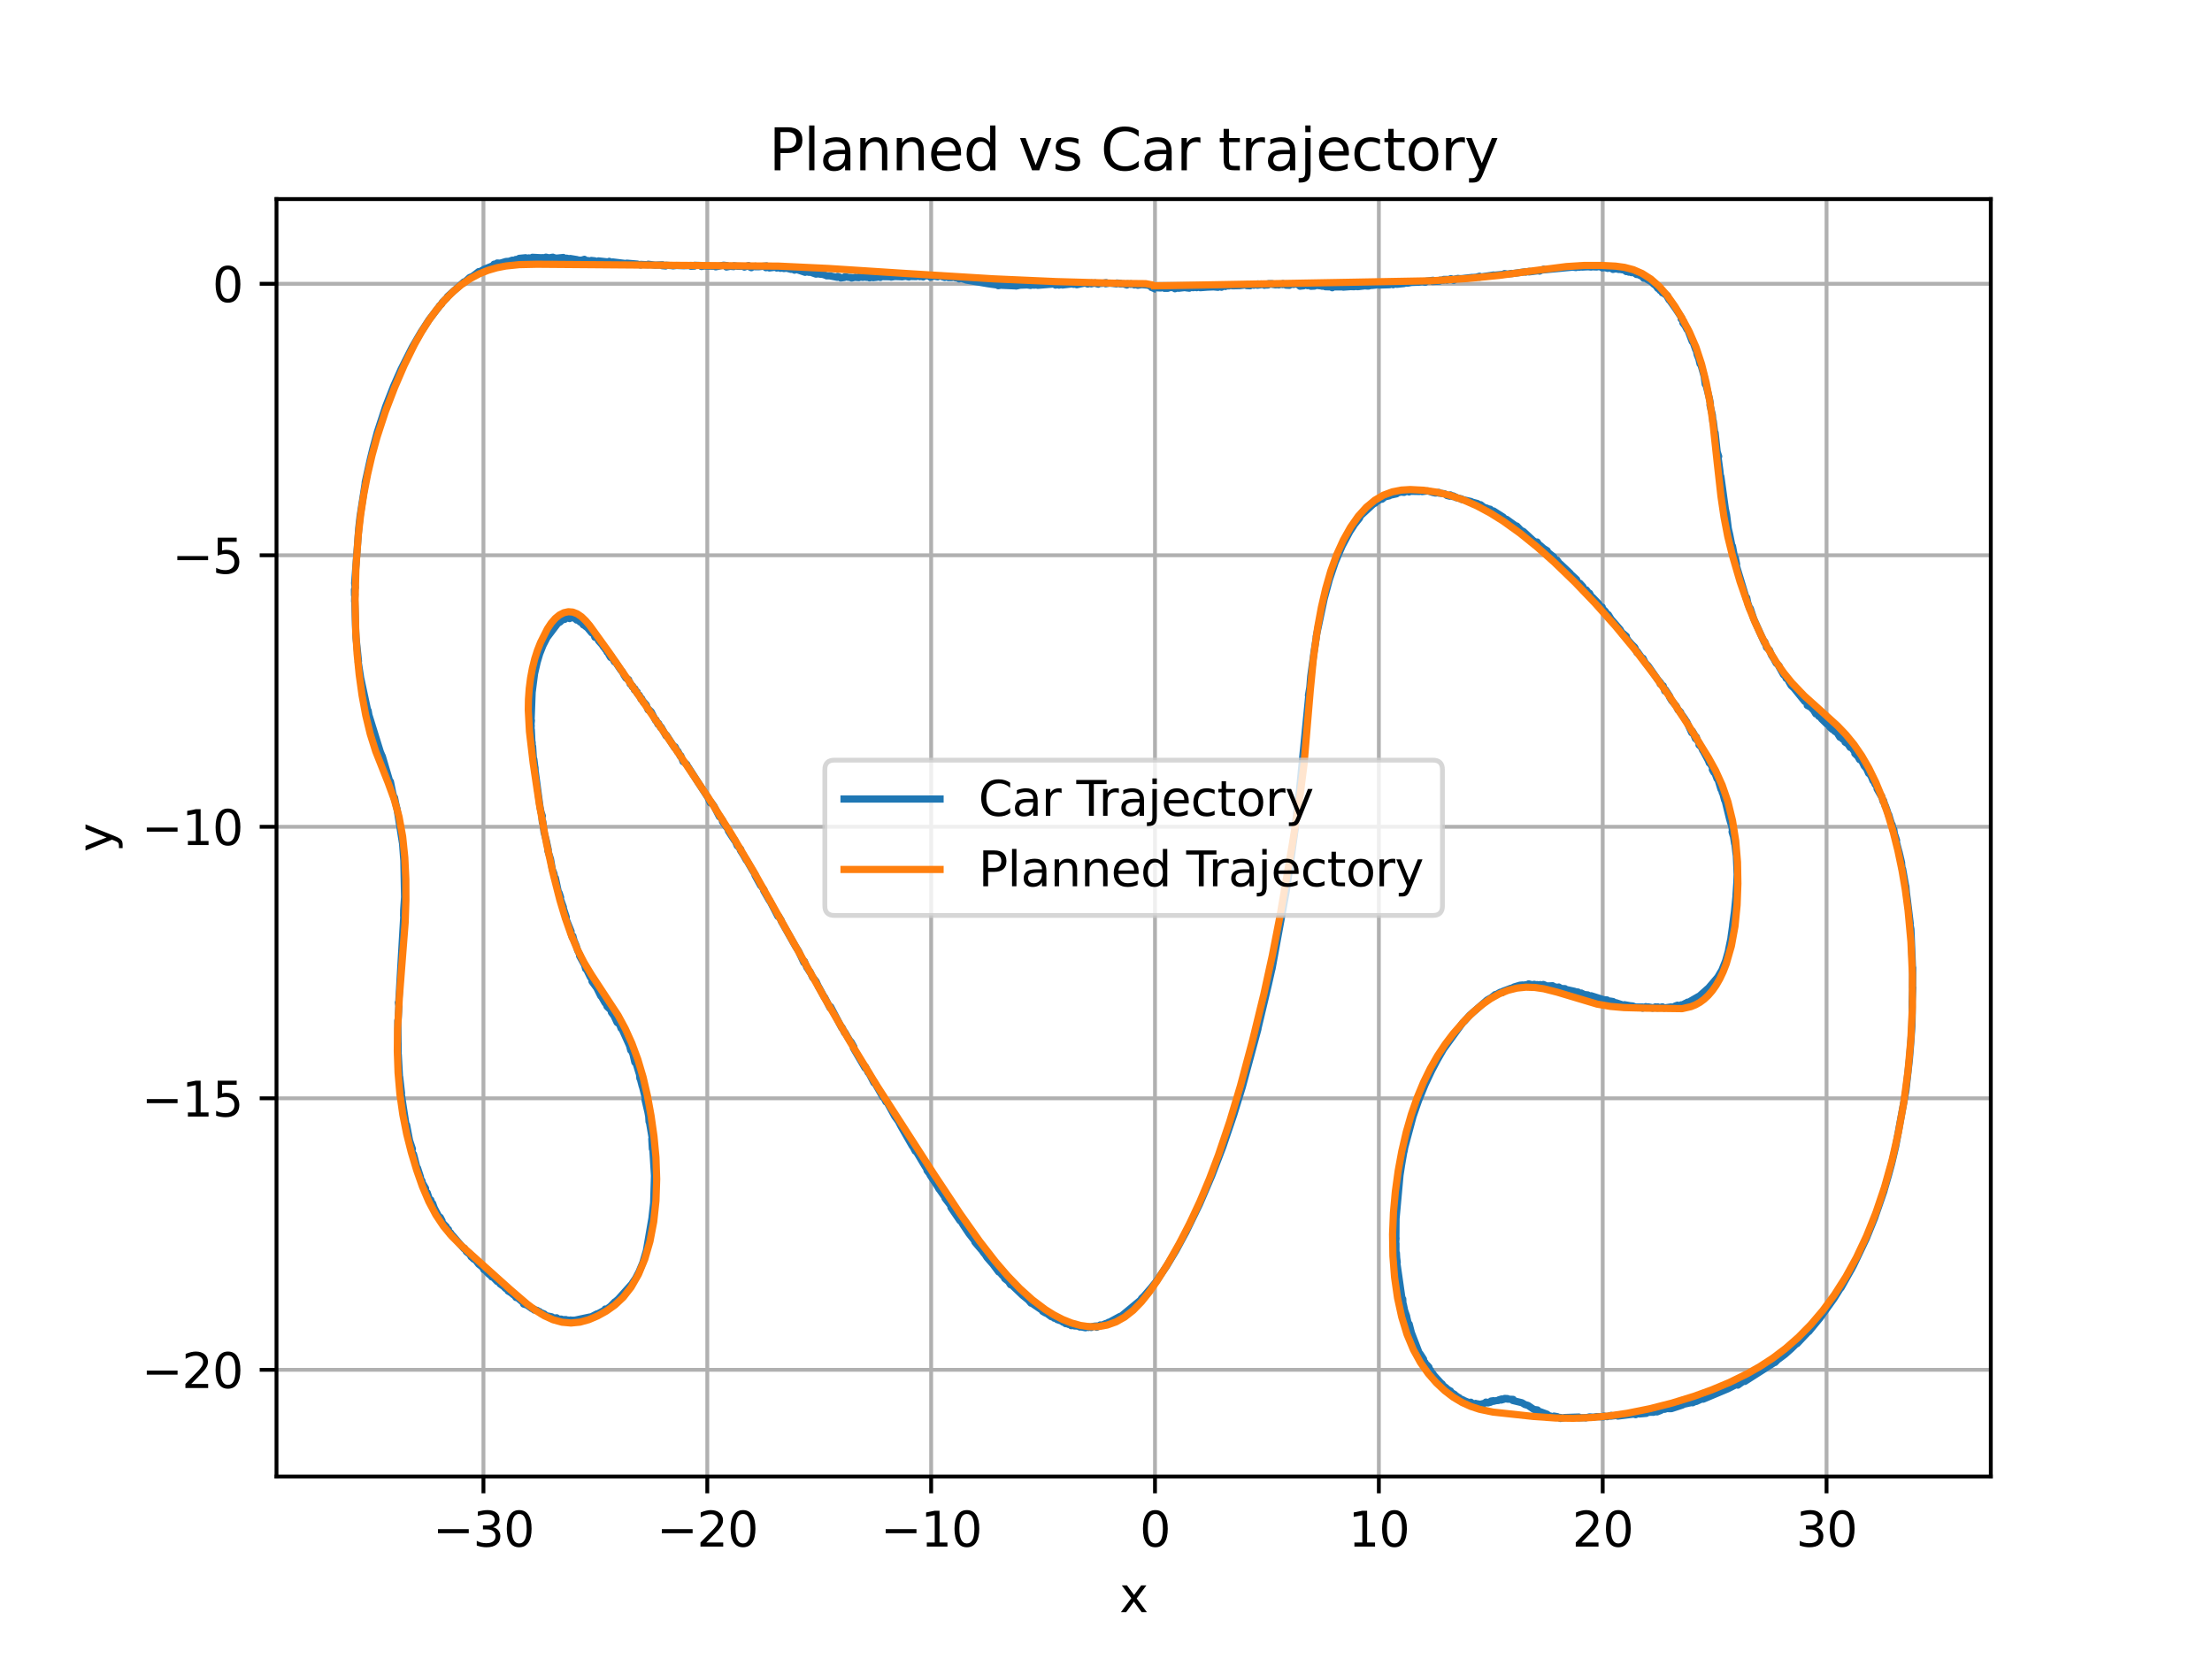 <?xml version="1.0" encoding="utf-8" standalone="no"?>
<!DOCTYPE svg PUBLIC "-//W3C//DTD SVG 1.1//EN"
  "http://www.w3.org/Graphics/SVG/1.1/DTD/svg11.dtd">
<svg xmlns:xlink="http://www.w3.org/1999/xlink" width="460.8pt" height="345.6pt" viewBox="0 0 460.8 345.6" xmlns="http://www.w3.org/2000/svg" version="1.1">
 <defs>
  <style type="text/css">*{stroke-linejoin: round; stroke-linecap: butt}</style>
 </defs>
 <g id="figure_1">
  <g id="patch_1">
   <path d="M 0 345.6 
L 460.8 345.6 
L 460.8 0 
L 0 0 
z
" style="fill: #ffffff"/>
  </g>
  <g id="axes_1">
   <g id="patch_2">
    <path d="M 57.6 307.584 
L 414.72 307.584 
L 414.72 41.472 
L 57.6 41.472 
z
" style="fill: #ffffff"/>
   </g>
   <g id="matplotlib.axis_1">
    <g id="xtick_1">
     <g id="line2d_1">
      <path d="M 100.71 307.584 
L 100.71 41.472 
" clip-path="url(#p02c36a07d2)" style="fill: none; stroke: #b0b0b0; stroke-width: 0.8; stroke-linecap: square"/>
     </g>
     <g id="line2d_2">
      <defs>
       <path id="m0444a87d37" d="M 0 0 
L 0 3.5 
" style="stroke: #000000; stroke-width: 0.8"/>
      </defs>
      <g>
       <use xlink:href="#m0444a87d37" x="100.71" y="307.584" style="stroke: #000000; stroke-width: 0.8"/>
      </g>
     </g>
     <g id="text_1">
      <!-- −30 -->
      <g transform="translate(90.158 322.182) scale(0.1 -0.1)">
       <defs>
        <path id="DejaVuSans-2212" d="M 678 2272 
L 4684 2272 
L 4684 1741 
L 678 1741 
L 678 2272 
z
" transform="scale(0.016)"/>
        <path id="DejaVuSans-33" d="M 2597 2516 
Q 3050 2419 3304 2112 
Q 3559 1806 3559 1356 
Q 3559 666 3084 287 
Q 2609 -91 1734 -91 
Q 1441 -91 1130 -33 
Q 819 25 488 141 
L 488 750 
Q 750 597 1062 519 
Q 1375 441 1716 441 
Q 2309 441 2620 675 
Q 2931 909 2931 1356 
Q 2931 1769 2642 2001 
Q 2353 2234 1838 2234 
L 1294 2234 
L 1294 2753 
L 1863 2753 
Q 2328 2753 2575 2939 
Q 2822 3125 2822 3475 
Q 2822 3834 2567 4026 
Q 2313 4219 1838 4219 
Q 1578 4219 1281 4162 
Q 984 4106 628 3988 
L 628 4550 
Q 988 4650 1302 4700 
Q 1616 4750 1894 4750 
Q 2613 4750 3031 4423 
Q 3450 4097 3450 3541 
Q 3450 3153 3228 2886 
Q 3006 2619 2597 2516 
z
" transform="scale(0.016)"/>
        <path id="DejaVuSans-30" d="M 2034 4250 
Q 1547 4250 1301 3770 
Q 1056 3291 1056 2328 
Q 1056 1369 1301 889 
Q 1547 409 2034 409 
Q 2525 409 2770 889 
Q 3016 1369 3016 2328 
Q 3016 3291 2770 3770 
Q 2525 4250 2034 4250 
z
M 2034 4750 
Q 2819 4750 3233 4129 
Q 3647 3509 3647 2328 
Q 3647 1150 3233 529 
Q 2819 -91 2034 -91 
Q 1250 -91 836 529 
Q 422 1150 422 2328 
Q 422 3509 836 4129 
Q 1250 4750 2034 4750 
z
" transform="scale(0.016)"/>
       </defs>
       <use xlink:href="#DejaVuSans-2212"/>
       <use xlink:href="#DejaVuSans-33" x="83.789"/>
       <use xlink:href="#DejaVuSans-30" x="147.412"/>
      </g>
     </g>
    </g>
    <g id="xtick_2">
     <g id="line2d_3">
      <path d="M 147.342 307.584 
L 147.342 41.472 
" clip-path="url(#p02c36a07d2)" style="fill: none; stroke: #b0b0b0; stroke-width: 0.8; stroke-linecap: square"/>
     </g>
     <g id="line2d_4">
      <g>
       <use xlink:href="#m0444a87d37" x="147.342" y="307.584" style="stroke: #000000; stroke-width: 0.8"/>
      </g>
     </g>
     <g id="text_2">
      <!-- −20 -->
      <g transform="translate(136.79 322.182) scale(0.1 -0.1)">
       <defs>
        <path id="DejaVuSans-32" d="M 1228 531 
L 3431 531 
L 3431 0 
L 469 0 
L 469 531 
Q 828 903 1448 1529 
Q 2069 2156 2228 2338 
Q 2531 2678 2651 2914 
Q 2772 3150 2772 3378 
Q 2772 3750 2511 3984 
Q 2250 4219 1831 4219 
Q 1534 4219 1204 4116 
Q 875 4013 500 3803 
L 500 4441 
Q 881 4594 1212 4672 
Q 1544 4750 1819 4750 
Q 2544 4750 2975 4387 
Q 3406 4025 3406 3419 
Q 3406 3131 3298 2873 
Q 3191 2616 2906 2266 
Q 2828 2175 2409 1742 
Q 1991 1309 1228 531 
z
" transform="scale(0.016)"/>
       </defs>
       <use xlink:href="#DejaVuSans-2212"/>
       <use xlink:href="#DejaVuSans-32" x="83.789"/>
       <use xlink:href="#DejaVuSans-30" x="147.412"/>
      </g>
     </g>
    </g>
    <g id="xtick_3">
     <g id="line2d_5">
      <path d="M 193.975 307.584 
L 193.975 41.472 
" clip-path="url(#p02c36a07d2)" style="fill: none; stroke: #b0b0b0; stroke-width: 0.8; stroke-linecap: square"/>
     </g>
     <g id="line2d_6">
      <g>
       <use xlink:href="#m0444a87d37" x="193.975" y="307.584" style="stroke: #000000; stroke-width: 0.8"/>
      </g>
     </g>
     <g id="text_3">
      <!-- −10 -->
      <g transform="translate(183.422 322.182) scale(0.1 -0.1)">
       <defs>
        <path id="DejaVuSans-31" d="M 794 531 
L 1825 531 
L 1825 4091 
L 703 3866 
L 703 4441 
L 1819 4666 
L 2450 4666 
L 2450 531 
L 3481 531 
L 3481 0 
L 794 0 
L 794 531 
z
" transform="scale(0.016)"/>
       </defs>
       <use xlink:href="#DejaVuSans-2212"/>
       <use xlink:href="#DejaVuSans-31" x="83.789"/>
       <use xlink:href="#DejaVuSans-30" x="147.412"/>
      </g>
     </g>
    </g>
    <g id="xtick_4">
     <g id="line2d_7">
      <path d="M 240.607 307.584 
L 240.607 41.472 
" clip-path="url(#p02c36a07d2)" style="fill: none; stroke: #b0b0b0; stroke-width: 0.8; stroke-linecap: square"/>
     </g>
     <g id="line2d_8">
      <g>
       <use xlink:href="#m0444a87d37" x="240.607" y="307.584" style="stroke: #000000; stroke-width: 0.8"/>
      </g>
     </g>
     <g id="text_4">
      <!-- 0 -->
      <g transform="translate(237.426 322.182) scale(0.1 -0.1)">
       <use xlink:href="#DejaVuSans-30"/>
      </g>
     </g>
    </g>
    <g id="xtick_5">
     <g id="line2d_9">
      <path d="M 287.239 307.584 
L 287.239 41.472 
" clip-path="url(#p02c36a07d2)" style="fill: none; stroke: #b0b0b0; stroke-width: 0.8; stroke-linecap: square"/>
     </g>
     <g id="line2d_10">
      <g>
       <use xlink:href="#m0444a87d37" x="287.239" y="307.584" style="stroke: #000000; stroke-width: 0.8"/>
      </g>
     </g>
     <g id="text_5">
      <!-- 10 -->
      <g transform="translate(280.877 322.182) scale(0.1 -0.1)">
       <use xlink:href="#DejaVuSans-31"/>
       <use xlink:href="#DejaVuSans-30" x="63.623"/>
      </g>
     </g>
    </g>
    <g id="xtick_6">
     <g id="line2d_11">
      <path d="M 333.872 307.584 
L 333.872 41.472 
" clip-path="url(#p02c36a07d2)" style="fill: none; stroke: #b0b0b0; stroke-width: 0.8; stroke-linecap: square"/>
     </g>
     <g id="line2d_12">
      <g>
       <use xlink:href="#m0444a87d37" x="333.872" y="307.584" style="stroke: #000000; stroke-width: 0.8"/>
      </g>
     </g>
     <g id="text_6">
      <!-- 20 -->
      <g transform="translate(327.509 322.182) scale(0.1 -0.1)">
       <use xlink:href="#DejaVuSans-32"/>
       <use xlink:href="#DejaVuSans-30" x="63.623"/>
      </g>
     </g>
    </g>
    <g id="xtick_7">
     <g id="line2d_13">
      <path d="M 380.504 307.584 
L 380.504 41.472 
" clip-path="url(#p02c36a07d2)" style="fill: none; stroke: #b0b0b0; stroke-width: 0.8; stroke-linecap: square"/>
     </g>
     <g id="line2d_14">
      <g>
       <use xlink:href="#m0444a87d37" x="380.504" y="307.584" style="stroke: #000000; stroke-width: 0.8"/>
      </g>
     </g>
     <g id="text_7">
      <!-- 30 -->
      <g transform="translate(374.141 322.182) scale(0.1 -0.1)">
       <use xlink:href="#DejaVuSans-33"/>
       <use xlink:href="#DejaVuSans-30" x="63.623"/>
      </g>
     </g>
    </g>
    <g id="text_8">
     <!-- x -->
     <g transform="translate(233.201 335.861) scale(0.1 -0.1)">
      <defs>
       <path id="DejaVuSans-78" d="M 3513 3500 
L 2247 1797 
L 3578 0 
L 2900 0 
L 1881 1375 
L 863 0 
L 184 0 
L 1544 1831 
L 300 3500 
L 978 3500 
L 1906 2253 
L 2834 3500 
L 3513 3500 
z
" transform="scale(0.016)"/>
      </defs>
      <use xlink:href="#DejaVuSans-78"/>
     </g>
    </g>
   </g>
   <g id="matplotlib.axis_2">
    <g id="ytick_1">
     <g id="line2d_15">
      <path d="M 57.6 285.354 
L 414.72 285.354 
" clip-path="url(#p02c36a07d2)" style="fill: none; stroke: #b0b0b0; stroke-width: 0.8; stroke-linecap: square"/>
     </g>
     <g id="line2d_16">
      <defs>
       <path id="m51a1274b96" d="M 0 0 
L -3.5 0 
" style="stroke: #000000; stroke-width: 0.8"/>
      </defs>
      <g>
       <use xlink:href="#m51a1274b96" x="57.6" y="285.354" style="stroke: #000000; stroke-width: 0.8"/>
      </g>
     </g>
     <g id="text_9">
      <!-- −20 -->
      <g transform="translate(29.495 289.153) scale(0.1 -0.1)">
       <use xlink:href="#DejaVuSans-2212"/>
       <use xlink:href="#DejaVuSans-32" x="83.789"/>
       <use xlink:href="#DejaVuSans-30" x="147.412"/>
      </g>
     </g>
    </g>
    <g id="ytick_2">
     <g id="line2d_17">
      <path d="M 57.6 228.795 
L 414.72 228.795 
" clip-path="url(#p02c36a07d2)" style="fill: none; stroke: #b0b0b0; stroke-width: 0.8; stroke-linecap: square"/>
     </g>
     <g id="line2d_18">
      <g>
       <use xlink:href="#m51a1274b96" x="57.6" y="228.795" style="stroke: #000000; stroke-width: 0.8"/>
      </g>
     </g>
     <g id="text_10">
      <!-- −15 -->
      <g transform="translate(29.495 232.594) scale(0.1 -0.1)">
       <defs>
        <path id="DejaVuSans-35" d="M 691 4666 
L 3169 4666 
L 3169 4134 
L 1269 4134 
L 1269 2991 
Q 1406 3038 1543 3061 
Q 1681 3084 1819 3084 
Q 2600 3084 3056 2656 
Q 3513 2228 3513 1497 
Q 3513 744 3044 326 
Q 2575 -91 1722 -91 
Q 1428 -91 1123 -41 
Q 819 9 494 109 
L 494 744 
Q 775 591 1075 516 
Q 1375 441 1709 441 
Q 2250 441 2565 725 
Q 2881 1009 2881 1497 
Q 2881 1984 2565 2268 
Q 2250 2553 1709 2553 
Q 1456 2553 1204 2497 
Q 953 2441 691 2322 
L 691 4666 
z
" transform="scale(0.016)"/>
       </defs>
       <use xlink:href="#DejaVuSans-2212"/>
       <use xlink:href="#DejaVuSans-31" x="83.789"/>
       <use xlink:href="#DejaVuSans-35" x="147.412"/>
      </g>
     </g>
    </g>
    <g id="ytick_3">
     <g id="line2d_19">
      <path d="M 57.6 172.235 
L 414.72 172.235 
" clip-path="url(#p02c36a07d2)" style="fill: none; stroke: #b0b0b0; stroke-width: 0.8; stroke-linecap: square"/>
     </g>
     <g id="line2d_20">
      <g>
       <use xlink:href="#m51a1274b96" x="57.6" y="172.235" style="stroke: #000000; stroke-width: 0.8"/>
      </g>
     </g>
     <g id="text_11">
      <!-- −10 -->
      <g transform="translate(29.495 176.035) scale(0.1 -0.1)">
       <use xlink:href="#DejaVuSans-2212"/>
       <use xlink:href="#DejaVuSans-31" x="83.789"/>
       <use xlink:href="#DejaVuSans-30" x="147.412"/>
      </g>
     </g>
    </g>
    <g id="ytick_4">
     <g id="line2d_21">
      <path d="M 57.6 115.676 
L 414.72 115.676 
" clip-path="url(#p02c36a07d2)" style="fill: none; stroke: #b0b0b0; stroke-width: 0.8; stroke-linecap: square"/>
     </g>
     <g id="line2d_22">
      <g>
       <use xlink:href="#m51a1274b96" x="57.6" y="115.676" style="stroke: #000000; stroke-width: 0.8"/>
      </g>
     </g>
     <g id="text_12">
      <!-- −5 -->
      <g transform="translate(35.858 119.475) scale(0.1 -0.1)">
       <use xlink:href="#DejaVuSans-2212"/>
       <use xlink:href="#DejaVuSans-35" x="83.789"/>
      </g>
     </g>
    </g>
    <g id="ytick_5">
     <g id="line2d_23">
      <path d="M 57.6 59.117 
L 414.72 59.117 
" clip-path="url(#p02c36a07d2)" style="fill: none; stroke: #b0b0b0; stroke-width: 0.8; stroke-linecap: square"/>
     </g>
     <g id="line2d_24">
      <g>
       <use xlink:href="#m51a1274b96" x="57.6" y="59.117" style="stroke: #000000; stroke-width: 0.8"/>
      </g>
     </g>
     <g id="text_13">
      <!-- 0 -->
      <g transform="translate(44.237 62.916) scale(0.1 -0.1)">
       <use xlink:href="#DejaVuSans-30"/>
      </g>
     </g>
    </g>
    <g id="text_14">
     <!-- y -->
     <g transform="translate(23.416 177.487) rotate(-90) scale(0.1 -0.1)">
      <defs>
       <path id="DejaVuSans-79" d="M 2059 -325 
Q 1816 -950 1584 -1140 
Q 1353 -1331 966 -1331 
L 506 -1331 
L 506 -850 
L 844 -850 
Q 1081 -850 1212 -737 
Q 1344 -625 1503 -206 
L 1606 56 
L 191 3500 
L 800 3500 
L 1894 763 
L 2988 3500 
L 3597 3500 
L 2059 -325 
z
" transform="scale(0.016)"/>
      </defs>
      <use xlink:href="#DejaVuSans-79"/>
     </g>
    </g>
   </g>
   <g id="line2d_25">
    <path d="M 240.284 60.048 
L 240.422 59.712 
L 241.084 59.959 
L 241.828 59.996 
L 241.894 59.836 
L 242.61 59.932 
L 242.556 60.064 
L 243.31 60.057 
L 243.36 59.936 
L 244.873 59.886 
L 244.762 60.155 
L 245.622 59.868 
L 245.547 60.05 
L 247.1 59.868 
L 247.065 59.955 
L 247.767 60.042 
L 247.876 59.778 
L 248.547 59.939 
L 249.351 59.778 
L 249.289 59.93 
L 250.114 59.713 
L 250.023 59.934 
L 251.541 59.818 
L 253.035 59.756 
L 253.023 59.786 
L 253.726 59.856 
L 253.82 59.629 
L 254.464 59.841 
L 254.591 59.53 
L 255.258 59.685 
L 255.314 59.549 
L 256.037 59.563 
L 256.09 59.435 
L 256.776 59.54 
L 258.247 59.506 
L 258.245 59.512 
L 259.787 59.309 
L 259.709 59.498 
L 260.426 59.533 
L 260.473 59.418 
L 261.268 59.265 
L 261.204 59.419 
L 262.048 59.151 
L 261.938 59.417 
L 262.715 59.312 
L 262.777 59.162 
L 263.403 59.427 
L 263.427 59.37 
L 264.165 59.372 
L 264.282 59.089 
L 265.021 59.093 
L 264.966 59.226 
L 265.664 59.333 
L 265.66 59.343 
L 266.423 59.294 
L 266.396 59.359 
L 267.258 59.081 
L 267.172 59.288 
L 267.966 59.179 
L 267.876 59.396 
L 268.609 59.439 
L 268.709 59.195 
L 269.438 59.255 
L 270.243 59.138 
L 270.8 59.623 
L 271.594 59.538 
L 271.649 59.404 
L 272.445 59.325 
L 272.367 59.513 
L 273.184 59.387 
L 273.078 59.643 
L 273.862 59.596 
L 273.932 59.426 
L 275.399 59.579 
L 275.383 59.619 
L 276.152 59.605 
L 276.098 59.736 
L 276.849 59.759 
L 276.915 59.598 
L 277.529 59.946 
L 277.603 59.768 
L 279.856 59.762 
L 279.833 59.818 
L 281.357 59.705 
L 282.08 59.731 
L 282.859 59.614 
L 282.812 59.729 
L 284.339 59.546 
L 285.037 59.605 
L 285.846 59.396 
L 285.817 59.466 
L 286.573 59.386 
L 286.645 59.212 
L 287.349 59.259 
L 287.297 59.385 
L 289.497 59.315 
L 289.614 59.031 
L 290.222 59.314 
L 290.331 59.049 
L 291.079 58.991 
L 290.983 59.224 
L 292.492 59.074 
L 292.554 58.922 
L 293.246 58.996 
L 294.03 58.843 
L 295.489 58.791 
L 295.481 58.81 
L 296.249 58.688 
L 296.917 58.809 
L 297.009 58.587 
L 298.528 58.385 
L 298.423 58.639 
L 299.891 58.563 
L 299.975 58.359 
L 300.689 58.374 
L 300.756 58.21 
L 301.476 58.21 
L 301.417 58.355 
L 302.263 58.05 
L 302.226 58.14 
L 302.843 58.39 
L 302.931 58.178 
L 303.725 57.998 
L 303.711 58.032 
L 304.423 58.051 
L 306.685 57.788 
L 306.675 57.812 
L 307.41 57.763 
L 307.392 57.806 
L 308.215 57.541 
L 308.13 57.748 
L 311.163 57.285 
L 311.141 57.337 
L 312.62 57.197 
L 313.363 57.12 
L 313.417 56.989 
L 314.08 57.104 
L 314.854 56.953 
L 314.83 57.011 
L 315.578 56.92 
L 317.84 56.602 
L 317.806 56.684 
L 318.58 56.524 
L 318.529 56.649 
L 320.761 56.364 
L 320.712 56.484 
L 321.575 56.08 
L 321.514 56.228 
L 327.707 55.64 
L 327.7 55.657 
L 328.298 55.736 
L 329.037 55.46 
L 328.945 55.683 
L 329.625 55.544 
L 329.586 55.638 
L 330.845 55.571 
L 331.432 55.63 
L 332.075 55.539 
L 332.051 55.598 
L 332.647 55.617 
L 333.31 55.466 
L 333.261 55.584 
L 333.868 55.559 
L 333.767 55.805 
L 334.388 55.737 
L 334.38 55.757 
L 334.909 55.911 
L 334.969 55.764 
L 335.599 55.67 
L 335.502 55.906 
L 336.099 55.891 
L 336.003 56.125 
L 336.649 55.991 
L 337.18 56.134 
L 337.779 56.114 
L 337.753 56.177 
L 338.317 56.242 
L 338.771 56.575 
L 338.849 56.388 
L 339.315 56.696 
L 339.398 56.494 
L 339.867 56.801 
L 339.981 56.523 
L 340.906 57.181 
L 341.495 57.214 
L 341.459 57.302 
L 341.969 57.537 
L 341.999 57.463 
L 342.402 57.971 
L 342.409 57.956 
L 343.003 58.015 
L 342.963 58.112 
L 343.975 58.704 
L 343.993 58.661 
L 344.433 59.142 
L 344.93 59.505 
L 345.345 60.081 
L 345.408 59.927 
L 345.823 60.518 
L 345.9 60.331 
L 346.288 61.002 
L 346.367 60.81 
L 346.825 61.324 
L 346.862 61.234 
L 347.376 61.624 
L 347.306 61.793 
L 347.703 62.478 
L 347.725 62.423 
L 349.031 64.257 
L 350.322 66.205 
L 350.219 66.453 
L 350.715 66.958 
L 350.583 67.279 
L 351.041 67.879 
L 351.436 68.636 
L 351.502 68.478 
L 352.524 71.166 
L 352.596 70.992 
L 353.249 72.858 
L 353.324 72.676 
L 353.543 73.869 
L 353.893 74.744 
L 354.152 75.835 
L 354.238 75.625 
L 355.089 78.69 
L 355.056 78.772 
L 355.229 80.049 
L 355.309 79.855 
L 356.096 83.004 
L 356.309 84.164 
L 356.221 84.377 
L 356.724 86.498 
L 356.83 87.908 
L 356.905 87.727 
L 357.223 90.288 
L 357.287 90.133 
L 357.722 94.134 
L 358.04 95.079 
L 357.919 95.372 
L 358.276 97.992 
L 358.418 99.415 
L 358.488 99.244 
L 359.422 106.019 
L 359.679 107.247 
L 360.041 110.116 
L 360.323 111.33 
L 360.837 113.925 
L 360.905 113.762 
L 361.409 116.445 
L 361.506 116.208 
L 361.768 117.546 
L 361.686 117.746 
L 363.788 124.701 
L 363.873 124.494 
L 364.146 125.864 
L 364.173 125.798 
L 364.545 126.933 
L 364.621 126.749 
L 365.366 129.022 
L 365.373 129.006 
L 365.809 129.989 
L 367.571 133.886 
L 367.647 133.704 
L 368.003 134.88 
L 368.619 135.424 
L 369.026 136.475 
L 369.538 137.268 
L 370.009 138.159 
L 370.011 138.153 
L 370.619 138.71 
L 370.572 138.825 
L 371.535 140.552 
L 372.136 141.124 
L 372.064 141.299 
L 372.711 141.762 
L 372.631 141.955 
L 373.122 142.801 
L 373.727 143.37 
L 375.968 146.138 
L 376.072 145.886 
L 376.561 146.751 
L 376.479 146.95 
L 377.172 147.317 
L 377.178 147.302 
L 377.76 147.92 
L 377.771 147.893 
L 378.259 148.715 
L 378.337 148.526 
L 378.953 149.017 
L 378.87 149.217 
L 379.52 149.599 
L 379.456 149.754 
L 380.585 150.857 
L 380.602 150.817 
L 381.197 151.261 
L 381.129 151.427 
L 381.686 151.942 
L 381.732 151.83 
L 382.262 152.395 
L 382.904 152.677 
L 382.828 152.862 
L 383.282 153.588 
L 383.352 153.419 
L 383.869 153.988 
L 383.951 153.79 
L 384.417 154.481 
L 384.361 154.617 
L 384.958 154.988 
L 384.96 154.984 
L 385.416 155.702 
L 385.454 155.609 
L 386.043 156.011 
L 385.996 156.124 
L 386.486 156.768 
L 386.395 156.988 
L 386.94 157.504 
L 386.955 157.469 
L 387.392 158.25 
L 387.535 157.904 
L 388.368 159.583 
L 388.377 159.561 
L 388.876 160.206 
L 389.271 161.11 
L 389.322 160.985 
L 389.792 161.712 
L 389.797 161.698 
L 390.177 162.646 
L 390.249 162.472 
L 390.631 163.419 
L 390.677 163.307 
L 391.091 164.179 
L 391.028 164.334 
L 391.928 165.914 
L 391.967 165.819 
L 392.277 166.953 
L 392.367 166.736 
L 392.686 167.846 
L 392.722 167.758 
L 393.087 168.758 
L 393.421 169.831 
L 393.465 169.722 
L 393.785 170.823 
L 394.129 171.861 
L 394.164 171.774 
L 394.404 173.056 
L 394.511 172.796 
L 394.709 174.167 
L 394.765 174.03 
L 395.096 175.068 
L 395.014 175.266 
L 395.599 177.492 
L 395.609 177.467 
L 396.145 179.758 
L 396.121 179.818 
L 396.284 181.196 
L 396.353 181.027 
L 396.573 182.252 
L 397.005 184.675 
L 397.026 184.624 
L 397.147 186.042 
L 397.322 187.306 
L 397.935 192.365 
L 397.875 192.511 
L 398.082 193.585 
L 398.41 201.702 
L 398.458 201.586 
L 398.42 205.8 
L 398.465 205.69 
L 398.339 208.636 
L 398.349 211.151 
L 398.287 213.749 
L 397.987 217.932 
L 397.77 220.597 
L 397.048 227.111 
L 397.06 227.081 
L 394.907 238.801 
L 394.074 242.368 
L 393.398 244.86 
L 392.408 248.262 
L 392.475 248.101 
L 390.505 253.777 
L 390.568 253.623 
L 388.746 258.103 
L 386.064 263.734 
L 386.095 263.657 
L 385.604 264.589 
L 385.635 264.511 
L 383.507 268.3 
L 383.641 267.976 
L 381.991 270.61 
L 382 270.589 
L 379.2 274.498 
L 376.818 277.401 
L 376.878 277.255 
L 374.368 279.918 
L 374.469 279.675 
L 373.14 280.985 
L 371.813 282.164 
L 371.815 282.159 
L 370.527 283.121 
L 370.573 283.01 
L 369.77 283.832 
L 369.81 283.735 
L 363.48 287.779 
L 363.629 287.418 
L 362.029 288.551 
L 362.18 288.186 
L 359.97 289.305 
L 354.813 291.471 
L 354.902 291.257 
L 353.352 291.954 
L 353.404 291.828 
L 352.599 292.23 
L 352.644 292.121 
L 350.508 292.589 
L 350.461 292.703 
L 348.169 293.451 
L 347.503 293.442 
L 347.554 293.317 
L 346.769 293.586 
L 346.776 293.569 
L 346.082 293.607 
L 345.998 293.811 
L 345.185 294.129 
L 345.266 293.931 
L 344.465 294.206 
L 343.773 294.201 
L 343.051 294.257 
L 342.98 294.428 
L 341.513 294.558 
L 341.535 294.504 
L 340.788 294.586 
L 340.738 294.708 
L 340.106 294.504 
L 340.057 294.622 
L 337.012 294.996 
L 337.082 294.827 
L 335.55 295.019 
L 335.62 294.849 
L 334.781 295.124 
L 334.111 294.989 
L 334.038 295.165 
L 332.608 295.11 
L 331.821 295.256 
L 331.834 295.224 
L 331.134 295.159 
L 330.317 295.373 
L 330.341 295.315 
L 328.858 295.357 
L 328.926 295.193 
L 325.906 295.294 
L 325.065 295.488 
L 325.146 295.291 
L 324.403 295.224 
L 324.444 295.125 
L 323.721 294.994 
L 323.672 295.114 
L 322.871 295.156 
L 322.948 294.969 
L 322.227 294.804 
L 322.306 294.612 
L 320.925 294.103 
L 320.847 294.292 
L 320.291 293.71 
L 319.535 293.614 
L 318.315 292.778 
L 317.635 292.58 
L 317.638 292.57 
L 317.038 292.212 
L 315.121 291.748 
L 315.217 291.515 
L 313.972 291.462 
L 314.02 291.346 
L 313.44 291.32 
L 313.377 291.474 
L 312.738 291.657 
L 312.832 291.43 
L 312.219 291.609 
L 312.164 291.743 
L 311.628 291.789 
L 311.066 291.934 
L 311.128 291.783 
L 310.603 291.862 
L 310.496 292.123 
L 309.958 292.248 
L 309.994 292.16 
L 309.542 292.077 
L 309.467 292.26 
L 308.36 292.535 
L 307.385 292.381 
L 307.396 292.356 
L 306.789 292.52 
L 306.826 292.429 
L 306.411 292.103 
L 305.799 292.229 
L 305.847 292.112 
L 304.868 291.705 
L 304.88 291.676 
L 304.387 291.459 
L 304.341 291.571 
L 303.936 291.131 
L 303.916 291.179 
L 303.01 290.521 
L 303.027 290.48 
L 302.55 290.206 
L 302.512 290.298 
L 302.15 289.747 
L 302.13 289.796 
L 301.218 289.151 
L 301.24 289.1 
L 300.79 288.762 
L 300.766 288.822 
L 300.405 288.268 
L 300.378 288.332 
L 298.75 286.536 
L 298.375 286 
L 298.368 286.017 
L 297.866 285.787 
L 298.014 285.429 
L 297.559 285.082 
L 297.676 284.798 
L 297.263 284.346 
L 297.1 284.742 
L 296.873 283.834 
L 296.858 283.869 
L 296.487 283.309 
L 296.556 283.141 
L 295.82 281.998 
L 295.76 282.143 
L 294.596 279.11 
L 294.014 277.609 
L 293.559 275.823 
L 293.454 276.077 
L 293.025 274.256 
L 293.04 274.22 
L 292.508 272.681 
L 292.535 272.616 
L 292.337 271.696 
L 292.267 271.866 
L 292.219 270.597 
L 292.111 270.858 
L 291.002 263.136 
L 291.067 262.978 
L 290.953 262.065 
L 290.898 261.035 
L 290.799 261.276 
L 290.802 259.031 
L 290.716 259.238 
L 290.82 257.916 
L 290.787 257.996 
L 290.82 253.967 
L 290.811 253.988 
L 291.64 244.871 
L 291.634 244.886 
L 291.952 242.832 
L 291.942 242.856 
L 292.435 239.993 
L 292.491 239.856 
L 292.642 239.012 
L 294.365 232.576 
L 294.365 232.577 
L 295.503 229.297 
L 296.885 225.905 
L 298.257 223.004 
L 299.433 220.777 
L 299.417 220.814 
L 300.718 218.546 
L 304.717 213.052 
L 305.123 212.682 
L 306.15 211.513 
L 309.799 208.319 
L 310.823 207.742 
L 310.839 207.704 
L 311.463 207.194 
L 311.4 207.348 
L 312.537 206.697 
L 312.526 206.723 
L 312.955 206.788 
L 313.072 206.503 
L 314.785 205.862 
L 314.726 206.007 
L 315.402 205.607 
L 316.62 205.237 
L 317.194 205.188 
L 317.144 205.31 
L 317.781 205.144 
L 317.726 205.277 
L 318.385 205.092 
L 318.44 204.959 
L 318.982 205.095 
L 318.925 205.232 
L 319.613 205.047 
L 320.167 205.217 
L 320.214 205.104 
L 320.792 205.248 
L 320.852 205.103 
L 321.447 205.235 
L 321.511 205.08 
L 322.074 205.32 
L 322.031 205.425 
L 322.727 205.37 
L 322.718 205.391 
L 323.424 205.338 
L 323.97 205.701 
L 324.015 205.592 
L 324.639 205.791 
L 324.715 205.606 
L 325.284 205.966 
L 325.301 205.925 
L 326.016 205.954 
L 325.969 206.068 
L 328.023 206.509 
L 327.986 206.6 
L 328.724 206.649 
L 328.646 206.839 
L 329.327 207.039 
L 329.401 206.86 
L 330.035 207.178 
L 330.769 207.256 
L 330.754 207.292 
L 331.377 207.63 
L 331.459 207.43 
L 334.081 208.254 
L 334.777 208.303 
L 334.661 208.585 
L 335.335 208.66 
L 335.388 208.531 
L 336.036 208.639 
L 336.022 208.673 
L 336.532 209.076 
L 336.614 208.877 
L 337.773 209.255 
L 337.726 209.369 
L 338.342 209.421 
L 338.395 209.294 
L 339.544 209.503 
L 340.117 209.557 
L 340.617 209.757 
L 340.608 209.779 
L 342.281 209.786 
L 342.186 210.016 
L 342.851 209.699 
L 342.77 209.894 
L 343.282 209.92 
L 343.355 209.745 
L 344.295 209.931 
L 344.26 210.017 
L 344.872 209.737 
L 344.803 209.903 
L 345.353 209.752 
L 345.255 209.99 
L 345.768 209.903 
L 346.304 209.737 
L 346.663 209.98 
L 348.07 209.761 
L 348.054 209.8 
L 348.902 209.748 
L 348.975 209.571 
L 349.447 209.395 
L 349.397 209.515 
L 349.788 209.509 
L 349.761 209.573 
L 350.247 209.312 
L 350.168 209.503 
L 351.093 209.003 
L 351.064 209.074 
L 351.529 208.771 
L 351.456 208.95 
L 353.848 207.572 
L 353.796 207.698 
L 355.743 205.96 
L 355.693 206.081 
L 357.838 203.563 
L 358.704 202.083 
L 359.577 199.902 
L 359.487 200.122 
L 360.208 197.581 
L 360.084 197.88 
L 360.646 195.159 
L 360.595 195.282 
L 360.973 192.632 
L 360.939 192.713 
L 361.311 189.942 
L 361.66 186.469 
L 361.63 186.542 
L 361.819 183.818 
L 361.893 181.9 
L 361.871 181.953 
L 361.713 178.272 
L 361.592 177.446 
L 361.385 175.612 
L 361.344 175.712 
L 361.067 173.943 
L 361.034 174.023 
L 360.82 173.292 
L 360.897 173.107 
L 360.788 172.107 
L 360.747 172.206 
L 360.555 171.397 
L 360.54 171.434 
L 360.321 170.685 
L 359.313 166.575 
L 359.265 166.69 
L 358.829 165.036 
L 358.785 165.141 
L 358.585 164.251 
L 358.508 164.438 
L 357.772 162.029 
L 357.687 162.235 
L 357.131 160.739 
L 357.051 160.932 
L 356.71 160.326 
L 356.822 160.053 
L 356.142 158.804 
L 356.078 158.961 
L 355.789 158.196 
L 355.773 158.235 
L 354.729 156.305 
L 354.713 156.344 
L 354.399 155.596 
L 353.935 155.198 
L 354.039 154.946 
L 353.662 154.323 
L 353.655 154.34 
L 353.36 153.503 
L 353.198 153.897 
L 352.873 153.119 
L 352.937 152.963 
L 352.551 152.317 
L 352.413 152.65 
L 351.371 150.329 
L 351.357 150.363 
L 350.948 149.702 
L 350.069 148.471 
L 350.11 148.372 
L 349.611 147.871 
L 349.587 147.93 
L 349.211 147.11 
L 348.233 145.947 
L 347.793 145.213 
L 347.849 145.078 
L 346.922 143.646 
L 346.797 143.95 
L 346.473 142.858 
L 345.849 142.474 
L 345.937 142.259 
L 345.395 141.649 
L 343.332 138.696 
L 342.738 138.083 
L 342.273 137.129 
L 342.199 137.31 
L 341.099 135.734 
L 341.011 135.949 
L 340.566 134.87 
L 339.922 134.247 
L 339.302 133.546 
L 339.288 133.581 
L 338.728 132.717 
L 338.801 132.538 
L 338.116 131.96 
L 338.045 132.132 
L 337.516 131.159 
L 335.605 128.955 
L 335.036 128.035 
L 334.972 128.192 
L 334.381 127.315 
L 333.687 126.685 
L 333.777 126.467 
L 332.97 126.106 
L 333.086 125.824 
L 331.746 124.423 
L 331.678 124.589 
L 331.135 123.575 
L 331.078 123.713 
L 330.458 122.885 
L 330.389 123.054 
L 329.704 122.38 
L 329.769 122.223 
L 329.108 121.493 
L 329.086 121.547 
L 328.362 120.968 
L 328.453 120.747 
L 327.061 119.457 
L 327.082 119.406 
L 325.01 117.448 
L 324.98 117.521 
L 324.367 116.683 
L 324.306 116.832 
L 323.597 116.229 
L 323.681 116.025 
L 322.96 115.457 
L 322.246 114.879 
L 322.312 114.718 
L 321.555 114.247 
L 320.86 113.633 
L 320.803 113.77 
L 320.213 112.906 
L 320.128 113.111 
L 319.394 112.601 
L 317.356 110.719 
L 316.577 110.352 
L 316.623 110.24 
L 315.974 109.577 
L 315.935 109.672 
L 313.846 108.177 
L 313.744 108.424 
L 313.156 107.723 
L 311.131 106.439 
L 311.126 106.451 
L 310.366 106.295 
L 310.453 106.084 
L 309.71 105.921 
L 309.738 105.852 
L 309.023 105.653 
L 309.043 105.605 
L 308.452 105.142 
L 308.4 105.268 
L 307.787 104.893 
L 306.437 104.531 
L 306.46 104.475 
L 305.133 104.173 
L 304.478 104.043 
L 304.518 103.944 
L 303.255 103.642 
L 303.286 103.568 
L 302.718 103.296 
L 302.656 103.446 
L 302.132 103.088 
L 302.017 103.367 
L 301.414 103.222 
L 301.439 103.161 
L 300.912 102.853 
L 299.69 102.72 
L 299.746 102.582 
L 299.068 102.716 
L 298.501 102.606 
L 297.45 102.267 
L 296.248 102.412 
L 295.782 102.197 
L 295.705 102.385 
L 294.11 102.356 
L 294.111 102.356 
L 293.602 102.34 
L 293.54 102.49 
L 293.121 102.28 
L 292.502 102.574 
L 291.567 102.492 
L 291.524 102.595 
L 291.002 102.718 
L 290.938 102.872 
L 289.938 103.095 
L 289.469 103.174 
L 289.418 103.298 
L 288.498 103.51 
L 287.904 103.995 
L 287.916 103.966 
L 287.492 104.075 
L 287.525 103.994 
L 286.995 104.398 
L 287.079 104.194 
L 286.475 104.816 
L 286.5 104.755 
L 286.055 105.033 
L 283.413 107.471 
L 283.227 107.921 
L 282.03 109.422 
L 281.963 109.585 
L 281.192 110.747 
L 281.198 110.733 
L 279.59 113.755 
L 279.65 113.609 
L 278.151 117.131 
L 276.944 120.714 
L 275.853 124.722 
L 275.86 124.705 
L 274.188 132.612 
L 274.26 132.438 
L 273.715 135.937 
L 273.571 137.078 
L 273.04 140.921 
L 272.856 143.208 
L 272.571 144.855 
L 272.667 144.622 
L 270.705 164.619 
L 270.714 164.597 
L 270.093 169.574 
L 270.196 169.323 
L 269.88 171.236 
L 269.832 172.492 
L 269.121 177.572 
L 269.14 177.528 
L 267.927 185.76 
L 264.982 201.831 
L 264.944 201.924 
L 264.207 205.194 
L 261.996 214.501 
L 262.065 214.334 
L 258.79 226.457 
L 257.003 232.258 
L 254.761 238.856 
L 254.769 238.835 
L 252.429 244.934 
L 249.887 250.856 
L 247.001 256.789 
L 247.027 256.724 
L 245.017 260.445 
L 242.98 263.831 
L 242.991 263.804 
L 240.874 266.931 
L 239.861 268.201 
L 238.269 270.054 
L 238.272 270.046 
L 237.777 270.51 
L 237.666 270.778 
L 233.824 273.967 
L 233.827 273.96 
L 233.231 274.385 
L 233.29 274.242 
L 230.93 275.524 
L 230.965 275.44 
L 230.315 275.816 
L 230.361 275.705 
L 229.114 276.229 
L 229.207 276.003 
L 228.464 276.499 
L 228.578 276.224 
L 228.013 276.256 
L 227.395 276.385 
L 227.327 276.548 
L 226.815 276.387 
L 226.752 276.539 
L 226.239 276.343 
L 226.131 276.607 
L 224.998 276.378 
L 224.969 276.451 
L 224.438 276.201 
L 224.42 276.245 
L 223.786 276.216 
L 223.843 276.078 
L 223.149 276.162 
L 223.236 275.952 
L 222.586 275.901 
L 222.627 275.802 
L 221.971 275.74 
L 222.025 275.61 
L 221.409 275.421 
L 221.453 275.314 
L 220.21 274.893 
L 220.287 274.708 
L 219.606 274.603 
L 219.681 274.421 
L 219 274.296 
L 217.851 273.458 
L 217.819 273.535 
L 217.202 273.185 
L 217.255 273.059 
L 215.425 271.824 
L 214.807 271.388 
L 214.772 271.475 
L 214.231 270.827 
L 213.003 269.822 
L 210.566 267.496 
L 210.507 267.638 
L 209.98 266.799 
L 209.954 266.863 
L 209.289 266.337 
L 209.349 266.192 
L 208.714 265.568 
L 208.114 264.836 
L 208.053 264.986 
L 206.874 263.401 
L 205.601 261.948 
L 205.029 261.033 
L 205 261.103 
L 204.397 260.243 
L 204.382 260.28 
L 203.078 258.747 
L 203.134 258.61 
L 201.848 256.975 
L 200.624 255.14 
L 200.038 254.144 
L 199.976 254.294 
L 198.094 251.55 
L 198.184 251.331 
L 196.865 249.623 
L 196.913 249.507 
L 195.633 247.679 
L 195.62 247.711 
L 195.025 246.68 
L 195.016 246.702 
L 193.754 244.798 
L 193.788 244.715 
L 193.118 243.852 
L 193.175 243.713 
L 192.558 242.719 
L 190.735 239.646 
L 190.668 239.81 
L 190.09 238.709 
L 190.064 238.771 
L 187.663 234.578 
L 187.087 233.469 
L 187.077 233.493 
L 186.416 232.587 
L 184.644 229.357 
L 184.564 229.552 
L 183.999 228.409 
L 183.935 228.565 
L 182.128 225.407 
L 182.058 225.575 
L 180.908 223.336 
L 180.86 223.451 
L 180.31 222.269 
L 180.214 222.502 
L 177.778 218.343 
L 177.88 218.096 
L 177.282 217.03 
L 177.247 217.115 
L 176.617 216.125 
L 176.022 215.052 
L 175.965 215.19 
L 175.41 214.02 
L 175.359 214.143 
L 173.031 209.71 
L 172.919 209.982 
L 171.77 207.729 
L 171.741 207.799 
L 170.562 205.617 
L 170.548 205.65 
L 170.004 204.449 
L 169.316 203.594 
L 169.298 203.639 
L 168.753 202.438 
L 168.719 202.519 
L 168.091 201.519 
L 168.079 201.548 
L 167.573 200.251 
L 167.456 200.536 
L 166.361 198.148 
L 166.36 198.15 
L 165.729 197.159 
L 162.717 191.839 
L 162.755 191.747 
L 162.131 190.733 
L 162.059 190.909 
L 160.317 187.557 
L 160.29 187.624 
L 159.079 185.518 
L 159.149 185.348 
L 158.479 184.454 
L 158.461 184.496 
L 157.272 182.34 
L 157.329 182.201 
L 156.699 181.211 
L 155.492 179.099 
L 155.46 179.179 
L 154.861 178.116 
L 154.233 177.124 
L 154.313 176.93 
L 153.593 176.165 
L 153.584 176.187 
L 153.053 174.962 
L 153.009 175.069 
L 151.742 173.123 
L 151.807 172.964 
L 150.495 171.133 
L 150.568 170.955 
L 149.923 170.014 
L 149.869 170.147 
L 148.728 167.908 
L 148.065 167.017 
L 147.971 167.244 
L 147.433 166.051 
L 147.427 166.065 
L 145.538 163.163 
L 143.044 159.273 
L 143.062 159.229 
L 142.312 158.605 
L 142.287 158.664 
L 141.814 157.407 
L 141.743 157.578 
L 141.214 156.487 
L 141.153 156.635 
L 140.629 155.561 
L 140.538 155.783 
L 138.827 153.132 
L 138.753 153.31 
L 137.724 151.453 
L 137.653 151.625 
L 137.177 150.671 
L 137.081 150.904 
L 136.632 149.922 
L 136.564 150.088 
L 135.65 148.27 
L 135.066 147.732 
L 135.004 147.882 
L 134.64 146.841 
L 134.109 146.238 
L 134.059 146.359 
L 133.649 145.49 
L 133.564 145.696 
L 133.18 144.807 
L 133.14 144.905 
L 132.655 144.294 
L 132.725 144.124 
L 132.166 143.728 
L 132.267 143.481 
L 131.724 143.076 
L 131.788 142.923 
L 131.266 142.493 
L 131.33 142.338 
L 130.902 141.71 
L 130.957 141.576 
L 130.409 141.266 
L 130.402 141.282 
L 130.002 140.647 
L 129.645 139.939 
L 129.634 139.966 
L 129.219 139.424 
L 128.071 137.706 
L 128.001 137.875 
L 127.319 136.637 
L 127.187 136.958 
L 126.843 136.372 
L 126.908 136.216 
L 126.514 135.769 
L 126.477 135.859 
L 126.193 135.161 
L 126.132 135.309 
L 125.804 134.74 
L 125.767 134.83 
L 125.43 134.304 
L 124.685 133.475 
L 124.765 133.28 
L 124.366 132.958 
L 124.36 132.974 
L 124.033 132.499 
L 123.926 132.757 
L 123.694 132.068 
L 123.352 131.659 
L 123.277 131.842 
L 122.275 130.654 
L 122.259 130.692 
L 121.886 130.419 
L 121.586 129.986 
L 121.507 130.176 
L 120.915 129.353 
L 120.827 129.566 
L 120.543 129.163 
L 120.103 129.168 
L 120.135 129.089 
L 119.793 128.899 
L 119.838 128.789 
L 119.457 128.736 
L 119.495 128.644 
L 119.184 128.469 
L 119.152 128.546 
L 118.66 128.866 
L 118.745 128.661 
L 118.405 128.669 
L 118.073 128.713 
L 117.651 129.03 
L 117.762 128.762 
L 117.47 128.815 
L 117.366 129.066 
L 117.048 129.231 
L 117.076 129.161 
L 116.666 129.592 
L 116.737 129.419 
L 116.09 129.993 
L 113.956 132.82 
L 113.119 134.46 
L 113.122 134.453 
L 112.421 136.218 
L 111.83 138.216 
L 111.864 138.134 
L 111.321 140.501 
L 111.346 140.441 
L 110.84 144.365 
L 110.854 144.332 
L 110.629 150.258 
L 110.706 150.073 
L 110.581 151.299 
L 110.665 151.095 
L 110.608 152.19 
L 110.685 152.003 
L 110.815 154.746 
L 110.858 154.643 
L 110.869 155.687 
L 110.955 155.478 
L 111.139 158.362 
L 111.216 158.177 
L 111.43 159.958 
L 111.453 159.903 
L 111.491 160.982 
L 111.527 160.896 
L 112.532 168.377 
L 112.544 168.347 
L 112.717 169.259 
L 112.726 169.238 
L 112.978 169.979 
L 112.881 170.215 
L 112.983 171.341 
L 113.071 171.127 
L 113.325 173.326 
L 113.797 175.082 
L 114.219 177.044 
L 114.136 177.246 
L 114.689 178.974 
L 115.068 181.204 
L 115.078 181.181 
L 115.403 181.996 
L 115.6 183.143 
L 115.701 182.898 
L 116.396 186.197 
L 116.48 185.995 
L 116.789 186.943 
L 116.702 187.154 
L 117.366 188.995 
L 117.323 189.099 
L 117.964 191.066 
L 117.865 191.307 
L 118.974 194.031 
L 118.9 194.21 
L 119.211 195.296 
L 119.338 194.986 
L 119.632 196.129 
L 119.65 196.085 
L 120.038 197.017 
L 120.373 198.09 
L 120.378 198.078 
L 120.804 198.949 
L 120.732 199.123 
L 121.636 200.779 
L 121.678 200.678 
L 121.998 201.842 
L 122.064 201.682 
L 122.93 203.469 
L 123.413 204.229 
L 123.322 204.451 
L 124.327 205.827 
L 124.328 205.826 
L 125.156 207.508 
L 125.193 207.42 
L 126.044 208.928 
L 126.135 208.708 
L 126.458 209.672 
L 127.471 210.639 
L 127.365 210.895 
L 127.808 211.497 
L 127.824 211.458 
L 128.547 213.002 
L 129.065 213.373 
L 129.377 214.232 
L 129.443 214.072 
L 131.149 217.862 
L 131.397 218.809 
L 131.466 218.64 
L 131.777 219.421 
L 131.8 219.365 
L 132.249 221.304 
L 132.681 221.748 
L 132.625 221.884 
L 133.136 223.583 
L 133.189 223.455 
L 133.296 224.642 
L 133.334 224.55 
L 133.788 226.299 
L 133.807 226.252 
L 134.456 228.854 
L 134.361 229.084 
L 134.967 231.65 
L 135.134 232.555 
L 135.136 232.549 
L 135.207 233.665 
L 135.253 233.554 
L 135.855 237.073 
L 135.779 237.256 
L 135.898 239.341 
L 135.98 239.142 
L 136.338 244.853 
L 136.344 244.836 
L 136.166 250.596 
L 135.833 253.499 
L 135.87 253.41 
L 134.65 260.541 
L 134.638 260.57 
L 133.896 263.077 
L 133.953 262.937 
L 133.075 265.049 
L 133.127 264.922 
L 132.399 266.308 
L 131.746 267.268 
L 131.691 267.4 
L 128.796 270.633 
L 128.049 271.28 
L 128.083 271.196 
L 127.177 272.128 
L 126.358 272.738 
L 126.078 272.686 
L 125.983 272.916 
L 124.28 273.814 
L 124.321 273.716 
L 122.916 274.448 
L 122.963 274.333 
L 119.772 275.012 
L 118.838 275.014 
L 118.851 274.981 
L 118.313 275.11 
L 118.365 274.984 
L 117.858 275.01 
L 117.906 274.893 
L 116.88 274.888 
L 116.921 274.787 
L 116.377 274.819 
L 115.96 274.515 
L 115.932 274.582 
L 114.865 274.458 
L 114.927 274.31 
L 113.853 274.098 
L 113.357 273.852 
L 113.404 273.74 
L 112.886 273.521 
L 112.817 273.688 
L 112.391 273.216 
L 112.367 273.275 
L 111.866 272.956 
L 111.86 272.971 
L 111.25 272.89 
L 111.314 272.733 
L 110.728 272.568 
L 110.734 272.552 
L 109.693 271.821 
L 109.682 271.849 
L 109.074 271.656 
L 109.147 271.48 
L 107.567 270.147 
L 107.501 270.306 
L 107.036 269.66 
L 106.993 269.764 
L 106.444 269.297 
L 106.442 269.302 
L 105.841 268.941 
L 105.949 268.679 
L 105.322 268.361 
L 105.303 268.406 
L 104.77 267.843 
L 104.753 267.886 
L 104.161 267.457 
L 104.261 267.214 
L 103.628 266.877 
L 103.59 266.969 
L 102.506 265.846 
L 102.44 266.007 
L 101.937 265.362 
L 101.888 265.481 
L 101.346 264.937 
L 101.403 264.799 
L 100.775 264.481 
L 100.818 264.377 
L 100.303 263.8 
L 100.299 263.81 
L 99.734 263.367 
L 98.766 262.123 
L 98.688 262.311 
L 98.165 261.804 
L 98.154 261.831 
L 97.751 261.046 
L 97.694 261.185 
L 97.153 260.743 
L 97.152 260.745 
L 96.74 260.005 
L 96.677 260.157 
L 94.299 257.382 
L 94.273 257.445 
L 93.844 256.798 
L 93.754 257.016 
L 93.339 256.339 
L 93.427 256.125 
L 92.879 255.773 
L 92.976 255.538 
L 92.002 254.541 
L 92.096 254.314 
L 91.707 253.58 
L 91.616 253.801 
L 90.833 252.344 
L 90.448 251.599 
L 90.128 250.697 
L 90.042 250.905 
L 89.743 249.956 
L 89.689 250.085 
L 89.212 249.567 
L 89.3 249.352 
L 88.99 248.43 
L 88.895 248.66 
L 88.56 247.801 
L 88.66 247.559 
L 87.856 246.173 
L 87.918 246.021 
L 87.511 245.345 
L 87.584 245.169 
L 86.981 243.32 
L 86.912 243.486 
L 86.403 241.429 
L 86.14 240.432 
L 86.071 240.599 
L 85.783 239.667 
L 85.913 239.352 
L 85.316 237.569 
L 84.694 234.313 
L 84.612 234.511 
L 83.591 227.875 
L 83.647 227.739 
L 83.266 224.382 
L 83.23 224.468 
L 82.971 219.715 
L 82.93 219.815 
L 82.93 217.269 
L 82.921 217.289 
L 82.862 212.595 
L 82.946 212.391 
L 83.074 209.761 
L 83.1 209.697 
L 82.975 208.856 
L 83.076 208.613 
L 83.969 193.267 
L 84.126 190.682 
L 84.074 190.808 
L 84.094 189.624 
L 84.088 189.639 
L 84.285 186.811 
L 84.278 186.827 
L 84.127 179.282 
L 83.842 175.509 
L 83.828 175.543 
L 82.697 168.43 
L 82.686 168.458 
L 82.423 167.352 
L 82.19 166.151 
L 82.119 166.323 
L 81.826 165.245 
L 81.33 162.804 
L 81.255 162.987 
L 79.632 157.515 
L 79.619 157.547 
L 79.226 156.605 
L 76.937 149.214 
L 76.909 149.282 
L 76.692 148.024 
L 76.632 148.171 
L 75.179 141.402 
L 75.168 141.428 
L 74.624 137.877 
L 74.68 137.74 
L 74.167 132.836 
L 74.054 130.207 
L 73.903 125.153 
L 73.866 125.242 
L 73.936 123.801 
L 73.856 123.993 
L 73.833 122.812 
L 73.993 122.423 
L 73.877 121.498 
L 74.737 109.961 
L 74.735 109.965 
L 75.01 107.548 
L 76.12 100.389 
L 76.067 100.516 
L 77.167 95.551 
L 77.715 93.293 
L 78.598 90.036 
L 78.584 90.07 
L 80.321 84.742 
L 80.292 84.812 
L 81.959 80.527 
L 81.95 80.547 
L 83.599 76.819 
L 83.571 76.887 
L 85.882 72.308 
L 87.823 68.982 
L 87.792 69.057 
L 89.381 66.598 
L 91.468 63.889 
L 91.531 63.737 
L 91.967 63.359 
L 92.1 63.037 
L 93.114 62.049 
L 93.23 61.77 
L 96.647 58.722 
L 96.526 59.015 
L 97.862 57.798 
L 98.38 57.605 
L 99.035 57.119 
L 99.726 56.579 
L 99.639 56.789 
L 100.925 56.043 
L 100.915 56.067 
L 102.802 55.295 
L 102.91 55.035 
L 103.488 54.965 
L 103.559 54.792 
L 104.111 54.817 
L 104.095 54.855 
L 105.414 54.469 
L 106.024 54.439 
L 106.734 54.197 
L 106.727 54.215 
L 107.336 54.246 
L 107.413 54.06 
L 108.075 53.993 
L 108.145 53.821 
L 109.505 53.687 
L 109.403 53.936 
L 110.164 53.717 
L 110.121 53.821 
L 110.803 53.817 
L 110.894 53.597 
L 112.949 53.698 
L 112.962 53.667 
L 113.665 53.696 
L 113.718 53.568 
L 114.38 53.714 
L 115.165 53.574 
L 115.151 53.609 
L 115.816 53.774 
L 115.809 53.791 
L 117.357 53.632 
L 117.222 53.958 
L 118.043 53.783 
L 118.727 53.95 
L 118.77 53.845 
L 120.191 54.077 
L 120.16 54.152 
L 120.904 54.194 
L 120.863 54.294 
L 121.739 54.02 
L 121.692 54.134 
L 122.356 54.379 
L 122.402 54.267 
L 123.105 54.418 
L 123.173 54.253 
L 123.906 54.331 
L 123.9 54.346 
L 124.584 54.544 
L 124.665 54.347 
L 126.855 54.589 
L 126.917 54.437 
L 127.518 54.829 
L 127.626 54.564 
L 130.527 54.913 
L 130.565 54.822 
L 132.772 55.009 
L 132.771 55.012 
L 133.452 55.206 
L 133.507 55.074 
L 134.994 55.155 
L 135.042 55.039 
L 136.481 55.228 
L 138.022 55.154 
L 137.942 55.347 
L 138.67 55.406 
L 138.737 55.243 
L 140.193 55.358 
L 140.178 55.392 
L 140.968 55.297 
L 140.965 55.303 
L 142.441 55.36 
L 143.969 55.29 
L 143.899 55.461 
L 144.659 55.433 
L 144.729 55.262 
L 146.207 55.307 
L 146.12 55.518 
L 146.933 55.36 
L 146.903 55.432 
L 149.14 55.463 
L 149.088 55.587 
L 150.731 55.24 
L 151.445 55.324 
L 151.32 55.628 
L 152.135 55.466 
L 152.133 55.471 
L 152.852 55.542 
L 152.926 55.362 
L 153.631 55.47 
L 155.124 55.491 
L 155.062 55.64 
L 155.942 55.329 
L 155.889 55.458 
L 156.512 55.768 
L 156.552 55.672 
L 157.392 55.458 
L 157.345 55.571 
L 158.102 55.565 
L 159.693 55.383 
L 159.535 55.767 
L 160.36 55.611 
L 160.272 55.826 
L 161.89 55.613 
L 161.798 55.836 
L 162.625 55.698 
L 162.543 55.896 
L 163.353 55.805 
L 163.296 55.945 
L 164.117 55.839 
L 164.079 55.932 
L 164.789 56.115 
L 164.864 55.933 
L 165.511 56.283 
L 165.612 56.038 
L 167.725 56.732 
L 167.792 56.569 
L 168.528 56.732 
L 168.576 56.617 
L 169.979 57.104 
L 170.817 57.009 
L 170.774 57.112 
L 171.539 57.184 
L 171.529 57.208 
L 172.225 57.434 
L 172.211 57.467 
L 173.005 57.442 
L 172.983 57.495 
L 174.423 57.77 
L 174.504 57.574 
L 175.171 57.82 
L 175.132 57.916 
L 175.942 57.802 
L 176.014 57.626 
L 176.71 57.776 
L 177.451 57.803 
L 177.397 57.934 
L 178.228 57.736 
L 178.207 57.788 
L 178.929 57.844 
L 179.017 57.631 
L 179.694 57.793 
L 180.482 57.678 
L 180.442 57.776 
L 181.181 57.779 
L 181.133 57.894 
L 181.974 57.646 
L 181.89 57.85 
L 182.663 57.768 
L 182.756 57.543 
L 183.389 57.8 
L 183.461 57.626 
L 185.668 57.66 
L 185.638 57.732 
L 186.432 57.604 
L 186.431 57.606 
L 187.89 57.662 
L 187.883 57.678 
L 188.673 57.557 
L 189.35 57.714 
L 189.397 57.598 
L 190.865 57.635 
L 190.993 57.326 
L 191.603 57.646 
L 191.658 57.512 
L 192.321 57.707 
L 192.424 57.457 
L 193.16 57.477 
L 193.94 57.394 
L 193.796 57.744 
L 194.64 57.511 
L 194.631 57.532 
L 195.321 57.683 
L 195.385 57.527 
L 196.151 57.508 
L 196.116 57.595 
L 196.794 57.804 
L 196.848 57.673 
L 197.635 57.631 
L 197.554 57.828 
L 198.333 57.82 
L 198.39 57.684 
L 199.086 57.893 
L 199.146 57.749 
L 199.791 58.103 
L 199.887 57.869 
L 201.295 58.331 
L 201.29 58.344 
L 205.782 59.102 
L 207.992 59.414 
L 207.948 59.519 
L 208.779 59.361 
L 208.748 59.435 
L 211.699 59.565 
L 211.69 59.587 
L 212.505 59.408 
L 212.503 59.412 
L 214.002 59.353 
L 214.691 59.466 
L 214.735 59.36 
L 215.453 59.402 
L 216.219 59.329 
L 216.174 59.44 
L 219.985 59.121 
L 219.873 59.392 
L 220.672 59.236 
L 220.605 59.4 
L 221.413 59.218 
L 221.348 59.375 
L 223.664 59.097 
L 223.61 59.228 
L 224.355 59.203 
L 224.307 59.319 
L 225.914 58.989 
L 226.603 59.108 
L 226.576 59.175 
L 227.407 58.951 
L 227.329 59.14 
L 228.155 58.935 
L 228.123 59.015 
L 228.789 59.202 
L 228.85 59.056 
L 229.606 59.032 
L 230.423 58.871 
L 230.32 59.121 
L 231.129 58.984 
L 231.856 59.05 
L 232.571 59.148 
L 232.651 58.954 
L 233.385 59.012 
L 233.326 59.153 
L 234.089 59.14 
L 234.082 59.157 
L 234.75 59.379 
L 234.855 59.122 
L 235.568 59.239 
L 235.62 59.115 
L 236.3 59.311 
L 236.28 59.36 
L 237.085 59.255 
L 237.014 59.427 
L 237.829 59.297 
L 237.827 59.3 
L 239.298 59.421 
L 239.277 59.472 
L 239.277 59.472 
" clip-path="url(#p02c36a07d2)" style="fill: none; stroke: #1f77b4; stroke-width: 1.5; stroke-linecap: square"/>
   </g>
   <g id="line2d_26">
    <path d="M 240.537 59.544 
L 243.334 59.501 
L 298.345 58.486 
L 305.802 58.015 
L 312.324 57.373 
L 319.772 56.363 
L 326.289 55.531 
L 330.015 55.295 
L 333.747 55.296 
L 336.543 55.438 
L 338.406 55.691 
L 340.26 56.177 
L 342.097 56.972 
L 343.902 58.126 
L 345.655 59.663 
L 347.347 61.594 
L 348.956 63.883 
L 350.486 66.443 
L 351.949 69.19 
L 353.301 72.315 
L 354.461 75.833 
L 355.43 79.701 
L 356.214 83.822 
L 356.831 88.098 
L 357.777 96.858 
L 358.507 103.4 
L 359.135 107.682 
L 359.92 111.76 
L 360.874 115.647 
L 362.485 121.172 
L 364.278 126.368 
L 365.589 129.599 
L 366.984 132.604 
L 368.458 135.376 
L 370.004 137.907 
L 371.614 140.192 
L 373.276 142.241 
L 375.843 144.931 
L 379.34 148.077 
L 382.833 151.248 
L 384.545 153.042 
L 386.21 155.076 
L 387.81 157.403 
L 389.327 160.031 
L 390.75 162.95 
L 392.071 166.146 
L 393.281 169.587 
L 394.373 173.248 
L 395.346 177.111 
L 396.191 181.141 
L 396.904 185.32 
L 397.48 189.621 
L 398.084 196.24 
L 398.387 202.982 
L 398.383 209.762 
L 398.068 216.5 
L 397.468 223.127 
L 396.605 229.577 
L 395.49 235.798 
L 394.139 241.736 
L 392.567 247.347 
L 390.795 252.596 
L 388.847 257.463 
L 386.743 261.934 
L 384.508 266.01 
L 382.16 269.697 
L 379.719 273.01 
L 377.201 275.966 
L 374.621 278.586 
L 371.991 280.893 
L 369.32 282.909 
L 366.619 284.669 
L 363.896 286.214 
L 360.24 288.003 
L 356.564 289.541 
L 352.876 290.876 
L 348.251 292.299 
L 343.613 293.476 
L 338.967 294.408 
L 335.244 294.956 
L 331.518 295.303 
L 327.789 295.454 
L 324.059 295.398 
L 319.399 295.071 
L 311.014 294.162 
L 308.227 293.586 
L 306.38 292.98 
L 304.545 292.147 
L 302.734 291.06 
L 300.958 289.705 
L 299.217 288.069 
L 297.534 286.14 
L 295.924 283.862 
L 294.431 281.159 
L 293.108 277.981 
L 291.999 274.347 
L 291.128 270.352 
L 290.512 266.084 
L 290.165 261.642 
L 290.093 257.127 
L 290.276 252.627 
L 290.676 248.214 
L 291.264 243.926 
L 292.022 239.795 
L 292.939 235.859 
L 294.005 232.148 
L 295.207 228.687 
L 296.529 225.497 
L 297.955 222.581 
L 299.466 219.935 
L 301.049 217.544 
L 302.686 215.377 
L 305.217 212.493 
L 306.946 210.805 
L 308.707 209.316 
L 310.498 208.053 
L 312.315 207.042 
L 314.155 206.301 
L 316.009 205.839 
L 317.872 205.649 
L 319.736 205.709 
L 321.598 205.982 
L 324.381 206.685 
L 332.709 209.179 
L 335.499 209.656 
L 338.294 209.901 
L 342.956 210.022 
L 350.414 210.123 
L 352.27 209.703 
L 353.19 209.329 
L 354.1 208.823 
L 354.992 208.173 
L 355.864 207.362 
L 356.705 206.385 
L 357.507 205.239 
L 358.267 203.913 
L 358.968 202.428 
L 359.608 200.782 
L 360.678 197.072 
L 361.433 192.937 
L 361.868 188.554 
L 362.033 184.084 
L 361.955 179.595 
L 361.58 175.139 
L 360.911 170.93 
L 359.96 167.035 
L 358.764 163.56 
L 357.384 160.516 
L 355.891 157.81 
L 352.011 151.535 
L 348.067 145.505 
L 344.847 140.931 
L 340.748 135.546 
L 336.579 130.495 
L 332.348 125.742 
L 328.066 121.271 
L 323.736 117.089 
L 320.233 113.977 
L 316.696 111.113 
L 313.12 108.548 
L 310.412 106.857 
L 307.68 105.392 
L 304.928 104.175 
L 302.158 103.222 
L 299.375 102.54 
L 296.582 102.125 
L 293.785 101.98 
L 291.921 102.093 
L 290.063 102.457 
L 288.218 103.141 
L 286.405 104.197 
L 284.643 105.656 
L 282.944 107.54 
L 281.338 109.832 
L 279.837 112.514 
L 278.458 115.546 
L 277.227 118.931 
L 276.163 122.638 
L 275.254 126.578 
L 274.49 130.712 
L 273.604 137.148 
L 272.96 143.754 
L 271.647 159.269 
L 270.823 165.752 
L 269.145 176.293 
L 266.633 190.901 
L 265.037 199.082 
L 263.288 207.072 
L 260.914 216.803 
L 258.378 226.289 
L 256.184 233.607 
L 253.823 240.606 
L 251.932 245.61 
L 249.935 250.365 
L 247.836 254.854 
L 245.649 259.084 
L 243.387 263.073 
L 241.056 266.811 
L 239.451 269.115 
L 237.796 271.185 
L 236.079 272.956 
L 234.307 274.355 
L 232.49 275.375 
L 230.645 276.035 
L 228.785 276.358 
L 226.921 276.374 
L 225.059 276.112 
L 223.206 275.598 
L 221.367 274.859 
L 219.543 273.916 
L 217.738 272.787 
L 215.067 270.775 
L 212.444 268.414 
L 209.873 265.745 
L 207.351 262.808 
L 204.059 258.554 
L 200.032 252.857 
L 194.488 244.501 
L 182.706 226.217 
L 177.294 217.37 
L 171.963 208.235 
L 165.202 196.175 
L 156.938 181.442 
L 152.339 173.713 
L 147.65 166.312 
L 142.092 158.012 
L 126.896 135.917 
L 122.847 130.303 
L 122.007 129.315 
L 121.143 128.484 
L 120.244 127.864 
L 119.324 127.508 
L 118.395 127.434 
L 117.463 127.637 
L 116.546 128.108 
L 115.663 128.834 
L 114.828 129.798 
L 114.037 130.988 
L 112.601 133.852 
L 111.962 135.475 
L 111.395 137.245 
L 110.912 139.187 
L 110.526 141.27 
L 110.25 143.427 
L 110.089 145.653 
L 110.05 147.918 
L 110.293 152.391 
L 111.06 158.923 
L 112.332 167.431 
L 113.845 175.697 
L 115.148 181.697 
L 116.62 187.464 
L 117.714 191.125 
L 118.919 194.576 
L 120.249 197.744 
L 121.704 200.571 
L 123.245 203.116 
L 128.773 211.534 
L 130.253 214.287 
L 131.631 217.339 
L 132.874 220.704 
L 133.968 224.394 
L 134.88 228.316 
L 135.63 232.45 
L 136.234 236.716 
L 136.647 241.098 
L 136.799 245.625 
L 136.65 250.118 
L 136.182 254.501 
L 135.397 258.608 
L 134.32 262.299 
L 132.995 265.489 
L 131.48 268.135 
L 129.835 270.238 
L 128.091 271.872 
L 126.309 273.127 
L 124.495 274.132 
L 122.665 274.914 
L 120.809 275.427 
L 118.944 275.607 
L 117.081 275.441 
L 115.226 274.931 
L 113.392 274.098 
L 111.586 272.983 
L 109.805 271.644 
L 106.288 268.625 
L 95.794 259.206 
L 94.068 257.477 
L 92.396 255.47 
L 90.81 253.097 
L 89.335 250.322 
L 87.992 247.172 
L 86.787 243.731 
L 85.694 240.098 
L 84.719 236.244 
L 83.914 232.196 
L 83.307 227.907 
L 82.924 223.463 
L 82.767 218.959 
L 82.818 214.436 
L 83.197 207.716 
L 84.404 192.147 
L 84.554 187.639 
L 84.539 183.129 
L 84.328 178.634 
L 83.877 174.253 
L 83.123 170.12 
L 82.073 166.392 
L 80.835 163.012 
L 78.253 156.486 
L 77.125 152.894 
L 76.184 148.984 
L 75.425 144.865 
L 74.828 140.576 
L 74.392 136.182 
L 74.113 131.714 
L 73.976 124.939 
L 74.15 118.166 
L 74.637 111.483 
L 75.143 107.13 
L 75.794 102.888 
L 76.584 98.786 
L 77.502 94.848 
L 78.535 91.091 
L 80.271 85.772 
L 82.175 80.801 
L 84.193 76.115 
L 86.336 71.764 
L 87.841 69.092 
L 89.406 66.638 
L 91.033 64.412 
L 92.71 62.436 
L 94.434 60.713 
L 96.198 59.244 
L 97.995 58.029 
L 99.816 57.058 
L 101.655 56.316 
L 103.507 55.778 
L 105.365 55.416 
L 108.16 55.13 
L 111.889 55.048 
L 162.24 55.437 
L 172.495 55.92 
L 188.341 56.943 
L 206.984 58.086 
L 220.035 58.66 
L 234.021 59.047 
L 238.683 59.092 
L 239.611 59.27 
L 239.611 59.27 
" clip-path="url(#p02c36a07d2)" style="fill: none; stroke: #ff7f0e; stroke-width: 1.5; stroke-linecap: square"/>
   </g>
   <g id="patch_3">
    <path d="M 57.6 307.584 
L 57.6 41.472 
" style="fill: none; stroke: #000000; stroke-width: 0.8; stroke-linejoin: miter; stroke-linecap: square"/>
   </g>
   <g id="patch_4">
    <path d="M 414.72 307.584 
L 414.72 41.472 
" style="fill: none; stroke: #000000; stroke-width: 0.8; stroke-linejoin: miter; stroke-linecap: square"/>
   </g>
   <g id="patch_5">
    <path d="M 57.6 307.584 
L 414.72 307.584 
" style="fill: none; stroke: #000000; stroke-width: 0.8; stroke-linejoin: miter; stroke-linecap: square"/>
   </g>
   <g id="patch_6">
    <path d="M 57.6 41.472 
L 414.72 41.472 
" style="fill: none; stroke: #000000; stroke-width: 0.8; stroke-linejoin: miter; stroke-linecap: square"/>
   </g>
   <g id="text_15">
    <!-- Planned vs Car trajectory -->
    <g transform="translate(160.167 35.472) scale(0.12 -0.12)">
     <defs>
      <path id="DejaVuSans-50" d="M 1259 4147 
L 1259 2394 
L 2053 2394 
Q 2494 2394 2734 2622 
Q 2975 2850 2975 3272 
Q 2975 3691 2734 3919 
Q 2494 4147 2053 4147 
L 1259 4147 
z
M 628 4666 
L 2053 4666 
Q 2838 4666 3239 4311 
Q 3641 3956 3641 3272 
Q 3641 2581 3239 2228 
Q 2838 1875 2053 1875 
L 1259 1875 
L 1259 0 
L 628 0 
L 628 4666 
z
" transform="scale(0.016)"/>
      <path id="DejaVuSans-6c" d="M 603 4863 
L 1178 4863 
L 1178 0 
L 603 0 
L 603 4863 
z
" transform="scale(0.016)"/>
      <path id="DejaVuSans-61" d="M 2194 1759 
Q 1497 1759 1228 1600 
Q 959 1441 959 1056 
Q 959 750 1161 570 
Q 1363 391 1709 391 
Q 2188 391 2477 730 
Q 2766 1069 2766 1631 
L 2766 1759 
L 2194 1759 
z
M 3341 1997 
L 3341 0 
L 2766 0 
L 2766 531 
Q 2569 213 2275 61 
Q 1981 -91 1556 -91 
Q 1019 -91 701 211 
Q 384 513 384 1019 
Q 384 1609 779 1909 
Q 1175 2209 1959 2209 
L 2766 2209 
L 2766 2266 
Q 2766 2663 2505 2880 
Q 2244 3097 1772 3097 
Q 1472 3097 1187 3025 
Q 903 2953 641 2809 
L 641 3341 
Q 956 3463 1253 3523 
Q 1550 3584 1831 3584 
Q 2591 3584 2966 3190 
Q 3341 2797 3341 1997 
z
" transform="scale(0.016)"/>
      <path id="DejaVuSans-6e" d="M 3513 2113 
L 3513 0 
L 2938 0 
L 2938 2094 
Q 2938 2591 2744 2837 
Q 2550 3084 2163 3084 
Q 1697 3084 1428 2787 
Q 1159 2491 1159 1978 
L 1159 0 
L 581 0 
L 581 3500 
L 1159 3500 
L 1159 2956 
Q 1366 3272 1645 3428 
Q 1925 3584 2291 3584 
Q 2894 3584 3203 3211 
Q 3513 2838 3513 2113 
z
" transform="scale(0.016)"/>
      <path id="DejaVuSans-65" d="M 3597 1894 
L 3597 1613 
L 953 1613 
Q 991 1019 1311 708 
Q 1631 397 2203 397 
Q 2534 397 2845 478 
Q 3156 559 3463 722 
L 3463 178 
Q 3153 47 2828 -22 
Q 2503 -91 2169 -91 
Q 1331 -91 842 396 
Q 353 884 353 1716 
Q 353 2575 817 3079 
Q 1281 3584 2069 3584 
Q 2775 3584 3186 3129 
Q 3597 2675 3597 1894 
z
M 3022 2063 
Q 3016 2534 2758 2815 
Q 2500 3097 2075 3097 
Q 1594 3097 1305 2825 
Q 1016 2553 972 2059 
L 3022 2063 
z
" transform="scale(0.016)"/>
      <path id="DejaVuSans-64" d="M 2906 2969 
L 2906 4863 
L 3481 4863 
L 3481 0 
L 2906 0 
L 2906 525 
Q 2725 213 2448 61 
Q 2172 -91 1784 -91 
Q 1150 -91 751 415 
Q 353 922 353 1747 
Q 353 2572 751 3078 
Q 1150 3584 1784 3584 
Q 2172 3584 2448 3432 
Q 2725 3281 2906 2969 
z
M 947 1747 
Q 947 1113 1208 752 
Q 1469 391 1925 391 
Q 2381 391 2643 752 
Q 2906 1113 2906 1747 
Q 2906 2381 2643 2742 
Q 2381 3103 1925 3103 
Q 1469 3103 1208 2742 
Q 947 2381 947 1747 
z
" transform="scale(0.016)"/>
      <path id="DejaVuSans-20" transform="scale(0.016)"/>
      <path id="DejaVuSans-76" d="M 191 3500 
L 800 3500 
L 1894 563 
L 2988 3500 
L 3597 3500 
L 2284 0 
L 1503 0 
L 191 3500 
z
" transform="scale(0.016)"/>
      <path id="DejaVuSans-73" d="M 2834 3397 
L 2834 2853 
Q 2591 2978 2328 3040 
Q 2066 3103 1784 3103 
Q 1356 3103 1142 2972 
Q 928 2841 928 2578 
Q 928 2378 1081 2264 
Q 1234 2150 1697 2047 
L 1894 2003 
Q 2506 1872 2764 1633 
Q 3022 1394 3022 966 
Q 3022 478 2636 193 
Q 2250 -91 1575 -91 
Q 1294 -91 989 -36 
Q 684 19 347 128 
L 347 722 
Q 666 556 975 473 
Q 1284 391 1588 391 
Q 1994 391 2212 530 
Q 2431 669 2431 922 
Q 2431 1156 2273 1281 
Q 2116 1406 1581 1522 
L 1381 1569 
Q 847 1681 609 1914 
Q 372 2147 372 2553 
Q 372 3047 722 3315 
Q 1072 3584 1716 3584 
Q 2034 3584 2315 3537 
Q 2597 3491 2834 3397 
z
" transform="scale(0.016)"/>
      <path id="DejaVuSans-43" d="M 4122 4306 
L 4122 3641 
Q 3803 3938 3442 4084 
Q 3081 4231 2675 4231 
Q 1875 4231 1450 3742 
Q 1025 3253 1025 2328 
Q 1025 1406 1450 917 
Q 1875 428 2675 428 
Q 3081 428 3442 575 
Q 3803 722 4122 1019 
L 4122 359 
Q 3791 134 3420 21 
Q 3050 -91 2638 -91 
Q 1578 -91 968 557 
Q 359 1206 359 2328 
Q 359 3453 968 4101 
Q 1578 4750 2638 4750 
Q 3056 4750 3426 4639 
Q 3797 4528 4122 4306 
z
" transform="scale(0.016)"/>
      <path id="DejaVuSans-72" d="M 2631 2963 
Q 2534 3019 2420 3045 
Q 2306 3072 2169 3072 
Q 1681 3072 1420 2755 
Q 1159 2438 1159 1844 
L 1159 0 
L 581 0 
L 581 3500 
L 1159 3500 
L 1159 2956 
Q 1341 3275 1631 3429 
Q 1922 3584 2338 3584 
Q 2397 3584 2469 3576 
Q 2541 3569 2628 3553 
L 2631 2963 
z
" transform="scale(0.016)"/>
      <path id="DejaVuSans-74" d="M 1172 4494 
L 1172 3500 
L 2356 3500 
L 2356 3053 
L 1172 3053 
L 1172 1153 
Q 1172 725 1289 603 
Q 1406 481 1766 481 
L 2356 481 
L 2356 0 
L 1766 0 
Q 1100 0 847 248 
Q 594 497 594 1153 
L 594 3053 
L 172 3053 
L 172 3500 
L 594 3500 
L 594 4494 
L 1172 4494 
z
" transform="scale(0.016)"/>
      <path id="DejaVuSans-6a" d="M 603 3500 
L 1178 3500 
L 1178 -63 
Q 1178 -731 923 -1031 
Q 669 -1331 103 -1331 
L -116 -1331 
L -116 -844 
L 38 -844 
Q 366 -844 484 -692 
Q 603 -541 603 -63 
L 603 3500 
z
M 603 4863 
L 1178 4863 
L 1178 4134 
L 603 4134 
L 603 4863 
z
" transform="scale(0.016)"/>
      <path id="DejaVuSans-63" d="M 3122 3366 
L 3122 2828 
Q 2878 2963 2633 3030 
Q 2388 3097 2138 3097 
Q 1578 3097 1268 2742 
Q 959 2388 959 1747 
Q 959 1106 1268 751 
Q 1578 397 2138 397 
Q 2388 397 2633 464 
Q 2878 531 3122 666 
L 3122 134 
Q 2881 22 2623 -34 
Q 2366 -91 2075 -91 
Q 1284 -91 818 406 
Q 353 903 353 1747 
Q 353 2603 823 3093 
Q 1294 3584 2113 3584 
Q 2378 3584 2631 3529 
Q 2884 3475 3122 3366 
z
" transform="scale(0.016)"/>
      <path id="DejaVuSans-6f" d="M 1959 3097 
Q 1497 3097 1228 2736 
Q 959 2375 959 1747 
Q 959 1119 1226 758 
Q 1494 397 1959 397 
Q 2419 397 2687 759 
Q 2956 1122 2956 1747 
Q 2956 2369 2687 2733 
Q 2419 3097 1959 3097 
z
M 1959 3584 
Q 2709 3584 3137 3096 
Q 3566 2609 3566 1747 
Q 3566 888 3137 398 
Q 2709 -91 1959 -91 
Q 1206 -91 779 398 
Q 353 888 353 1747 
Q 353 2609 779 3096 
Q 1206 3584 1959 3584 
z
" transform="scale(0.016)"/>
     </defs>
     <use xlink:href="#DejaVuSans-50"/>
     <use xlink:href="#DejaVuSans-6c" x="60.303"/>
     <use xlink:href="#DejaVuSans-61" x="88.086"/>
     <use xlink:href="#DejaVuSans-6e" x="149.365"/>
     <use xlink:href="#DejaVuSans-6e" x="212.744"/>
     <use xlink:href="#DejaVuSans-65" x="276.123"/>
     <use xlink:href="#DejaVuSans-64" x="337.646"/>
     <use xlink:href="#DejaVuSans-20" x="401.123"/>
     <use xlink:href="#DejaVuSans-76" x="432.91"/>
     <use xlink:href="#DejaVuSans-73" x="492.09"/>
     <use xlink:href="#DejaVuSans-20" x="544.189"/>
     <use xlink:href="#DejaVuSans-43" x="575.977"/>
     <use xlink:href="#DejaVuSans-61" x="645.801"/>
     <use xlink:href="#DejaVuSans-72" x="707.08"/>
     <use xlink:href="#DejaVuSans-20" x="748.193"/>
     <use xlink:href="#DejaVuSans-74" x="779.98"/>
     <use xlink:href="#DejaVuSans-72" x="819.189"/>
     <use xlink:href="#DejaVuSans-61" x="860.303"/>
     <use xlink:href="#DejaVuSans-6a" x="921.582"/>
     <use xlink:href="#DejaVuSans-65" x="949.365"/>
     <use xlink:href="#DejaVuSans-63" x="1010.889"/>
     <use xlink:href="#DejaVuSans-74" x="1065.869"/>
     <use xlink:href="#DejaVuSans-6f" x="1105.078"/>
     <use xlink:href="#DejaVuSans-72" x="1166.26"/>
     <use xlink:href="#DejaVuSans-79" x="1207.373"/>
    </g>
   </g>
   <g id="legend_1">
    <g id="patch_7">
     <path d="M 173.83 190.706 
L 298.49 190.706 
Q 300.49 190.706 300.49 188.706 
L 300.49 160.35 
Q 300.49 158.35 298.49 158.35 
L 173.83 158.35 
Q 171.83 158.35 171.83 160.35 
L 171.83 188.706 
Q 171.83 190.706 173.83 190.706 
z
" style="fill: #ffffff; opacity: 0.8; stroke: #cccccc; stroke-linejoin: miter"/>
    </g>
    <g id="line2d_27">
     <path d="M 175.83 166.448 
L 185.83 166.448 
L 195.83 166.448 
" style="fill: none; stroke: #1f77b4; stroke-width: 1.5; stroke-linecap: square"/>
    </g>
    <g id="text_16">
     <!-- Car Trajectory -->
     <g transform="translate(203.83 169.948) scale(0.1 -0.1)">
      <defs>
       <path id="DejaVuSans-54" d="M -19 4666 
L 3928 4666 
L 3928 4134 
L 2272 4134 
L 2272 0 
L 1638 0 
L 1638 4134 
L -19 4134 
L -19 4666 
z
" transform="scale(0.016)"/>
      </defs>
      <use xlink:href="#DejaVuSans-43"/>
      <use xlink:href="#DejaVuSans-61" x="69.824"/>
      <use xlink:href="#DejaVuSans-72" x="131.104"/>
      <use xlink:href="#DejaVuSans-20" x="172.217"/>
      <use xlink:href="#DejaVuSans-54" x="204.004"/>
      <use xlink:href="#DejaVuSans-72" x="250.338"/>
      <use xlink:href="#DejaVuSans-61" x="291.451"/>
      <use xlink:href="#DejaVuSans-6a" x="352.73"/>
      <use xlink:href="#DejaVuSans-65" x="380.514"/>
      <use xlink:href="#DejaVuSans-63" x="442.037"/>
      <use xlink:href="#DejaVuSans-74" x="497.018"/>
      <use xlink:href="#DejaVuSans-6f" x="536.227"/>
      <use xlink:href="#DejaVuSans-72" x="597.408"/>
      <use xlink:href="#DejaVuSans-79" x="638.521"/>
     </g>
    </g>
    <g id="line2d_28">
     <path d="M 175.83 181.126 
L 185.83 181.126 
L 195.83 181.126 
" style="fill: none; stroke: #ff7f0e; stroke-width: 1.5; stroke-linecap: square"/>
    </g>
    <g id="text_17">
     <!-- Planned Trajectory -->
     <g transform="translate(203.83 184.626) scale(0.1 -0.1)">
      <use xlink:href="#DejaVuSans-50"/>
      <use xlink:href="#DejaVuSans-6c" x="60.303"/>
      <use xlink:href="#DejaVuSans-61" x="88.086"/>
      <use xlink:href="#DejaVuSans-6e" x="149.365"/>
      <use xlink:href="#DejaVuSans-6e" x="212.744"/>
      <use xlink:href="#DejaVuSans-65" x="276.123"/>
      <use xlink:href="#DejaVuSans-64" x="337.646"/>
      <use xlink:href="#DejaVuSans-20" x="401.123"/>
      <use xlink:href="#DejaVuSans-54" x="432.91"/>
      <use xlink:href="#DejaVuSans-72" x="479.244"/>
      <use xlink:href="#DejaVuSans-61" x="520.357"/>
      <use xlink:href="#DejaVuSans-6a" x="581.637"/>
      <use xlink:href="#DejaVuSans-65" x="609.42"/>
      <use xlink:href="#DejaVuSans-63" x="670.943"/>
      <use xlink:href="#DejaVuSans-74" x="725.924"/>
      <use xlink:href="#DejaVuSans-6f" x="765.133"/>
      <use xlink:href="#DejaVuSans-72" x="826.314"/>
      <use xlink:href="#DejaVuSans-79" x="867.428"/>
     </g>
    </g>
   </g>
  </g>
 </g>
 <defs>
  <clipPath id="p02c36a07d2">
   <rect x="57.6" y="41.472" width="357.12" height="266.112"/>
  </clipPath>
 </defs>
</svg>
